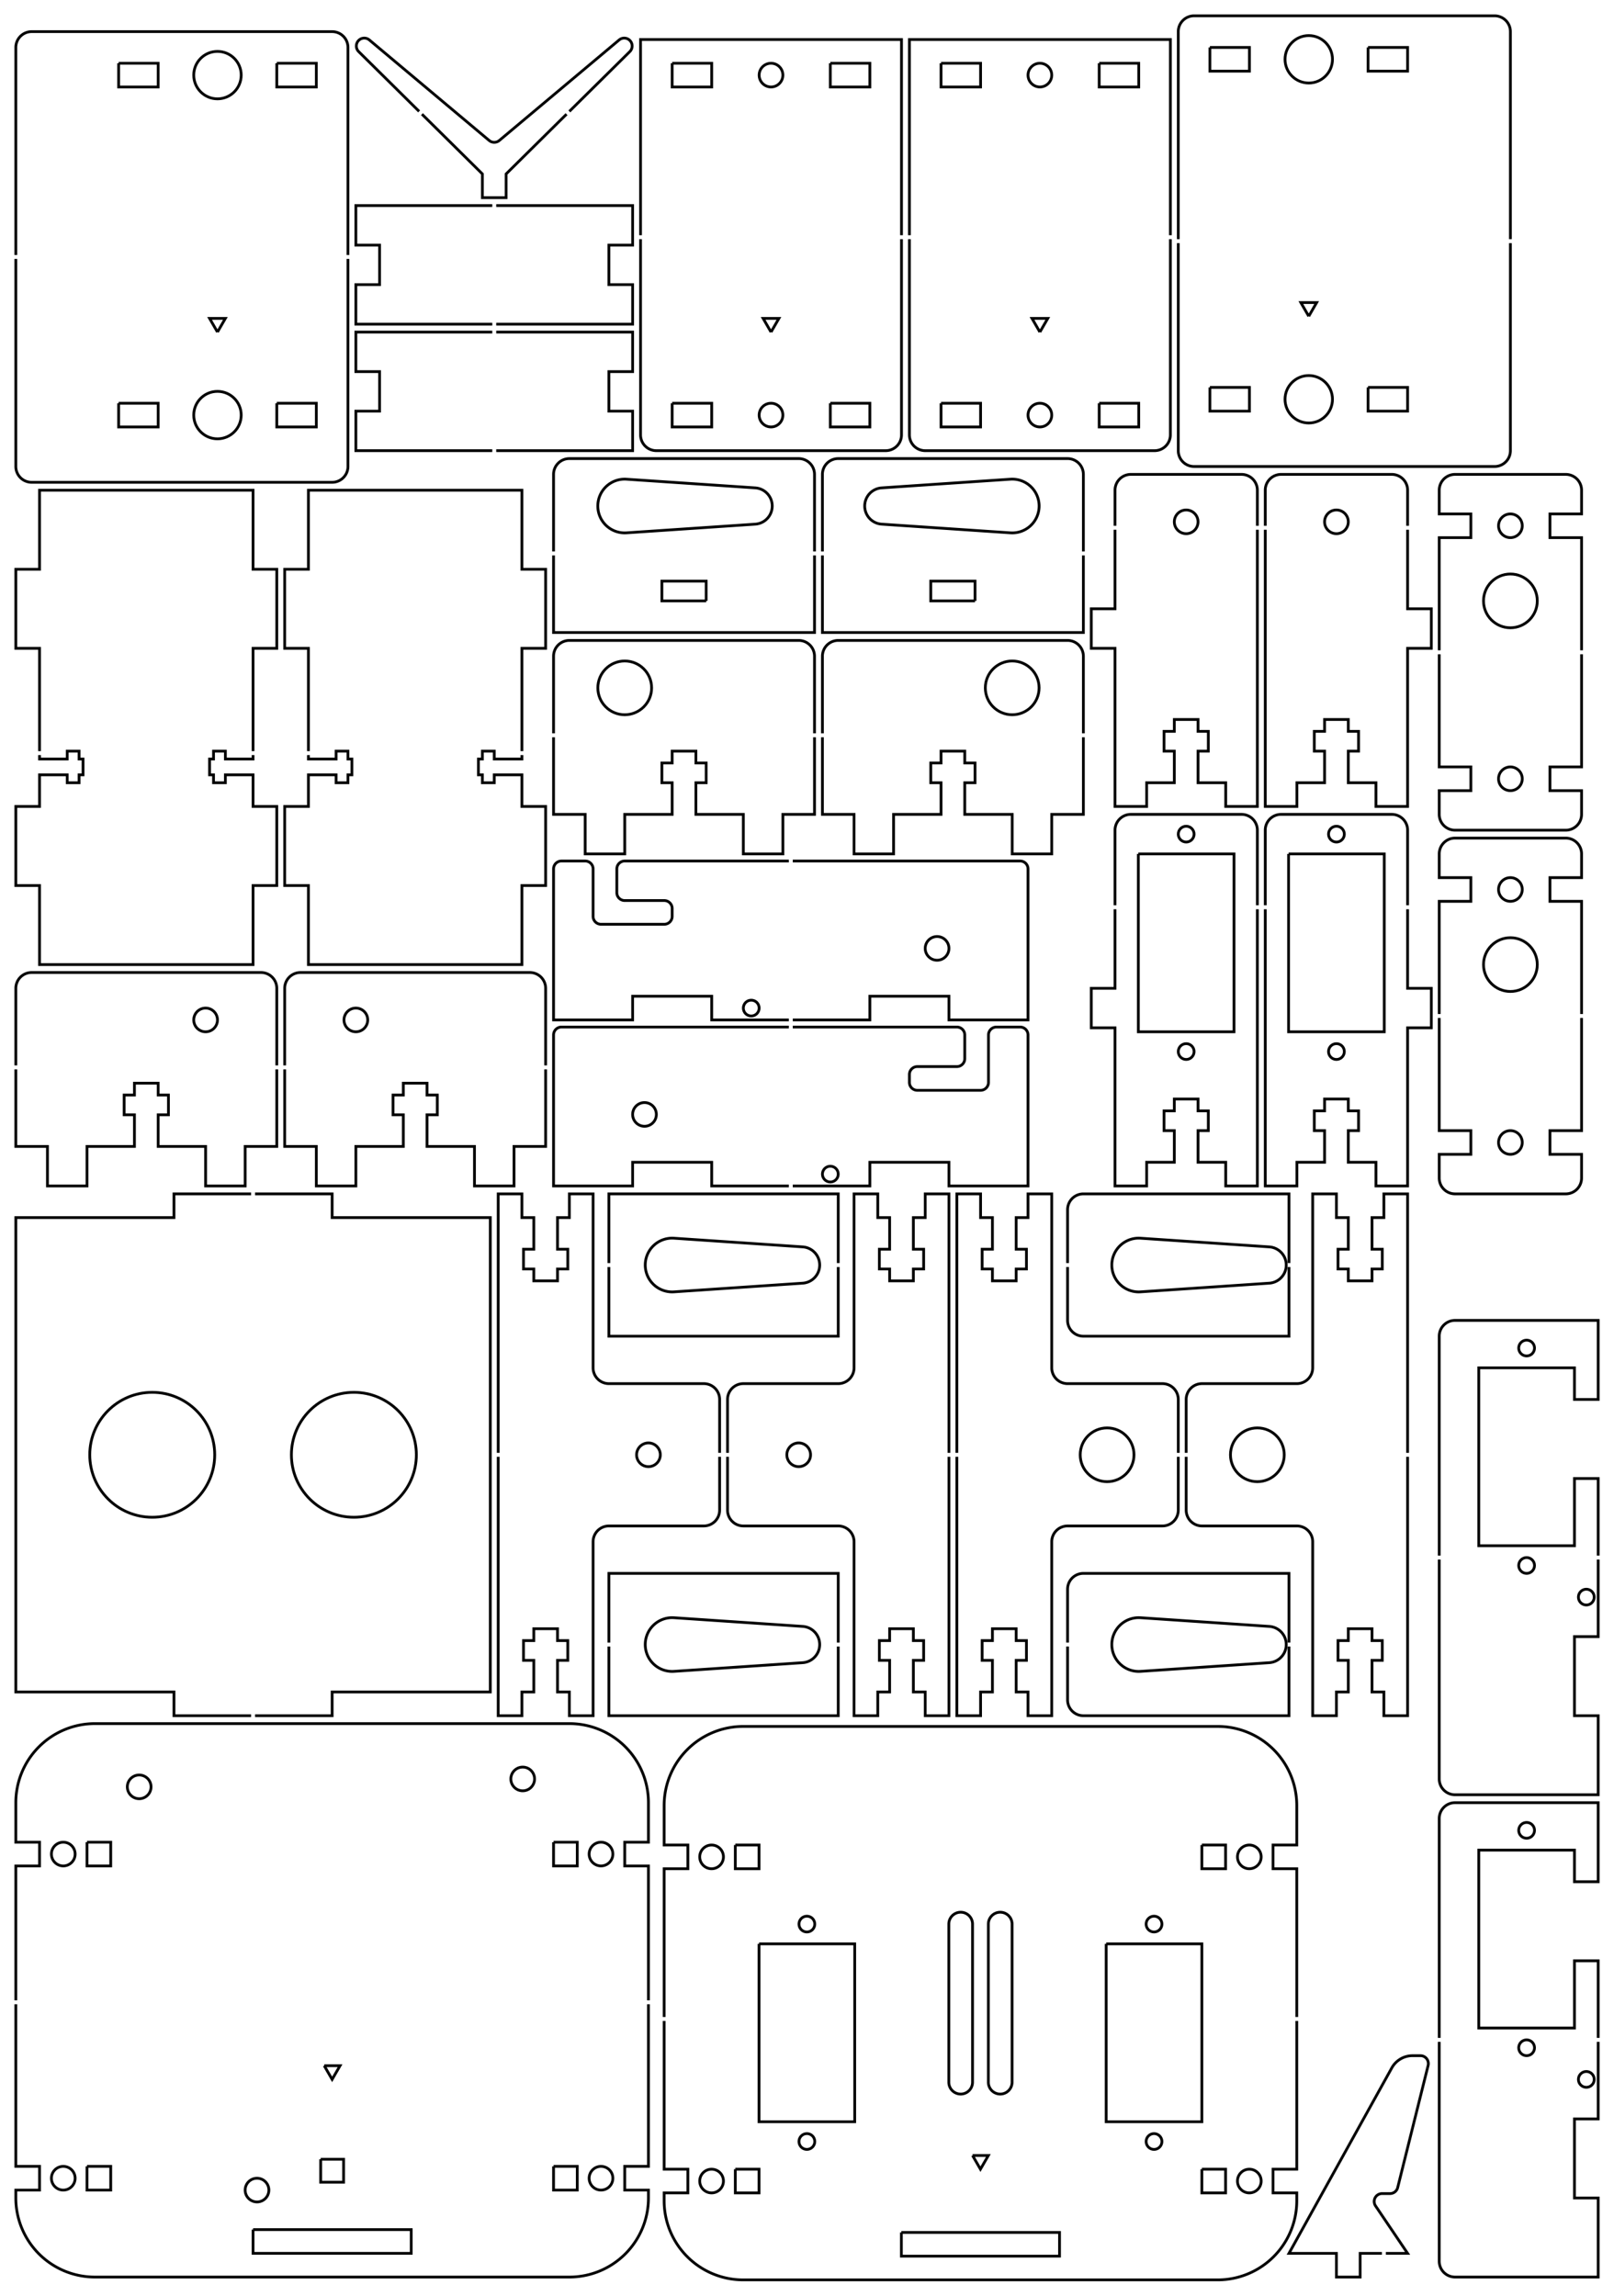 <?xml version="1.0"?>
<!DOCTYPE svg PUBLIC "-//W3C//DTD SVG 1.1//EN" "http://www.w3.org/Graphics/SVG/1.1/DTD/svg11.dtd">
<svg width="204.102mm" height="290.358mm" viewBox="0 0 204.102 290.358" xmlns="http://www.w3.org/2000/svg" version="1.1">
<g id="Sketch133" transform="translate(-2.999,293.001) scale(1,-1)">
<path id="Sketch133_w0000"  d="M 74.642 278.561 L 67.0 271.0 L 67.0 268.0 L 64.0 268.0 L 64.0 271.0 L 56.358 278.561 " stroke="#000000" stroke-width="0.35 px" style="stroke-width:0.35;stroke-miterlimit:4;stroke-dasharray:none;fill:none;fill-rule: evenodd "/>
<path id="Sketch133_w0001"  d="M 56.001 278.911 L 48.359 286.471 A 1 1 0 0 0 49.705 287.948L 64.857 275.234 A 1 1 0 0 1 66.143 275.234L 81.295 287.948 A 1 1 0 0 0 82.641 286.471L 74.999 278.911 " stroke="#000000" stroke-width="0.35 px" style="stroke-width:0.35;stroke-miterlimit:4;stroke-dasharray:none;fill:none;fill-rule: evenodd "/>
<title>Sketch133</title>
</g>
<g id="Sketch100" transform="translate(-2.999,293.001) scale(1,-1)">
<path id="Sketch100_w0000"  d="M 140.0 200.25 L 140.0 210.0 A 2 2 0 0 1 138 212L 109.0 212.0 A 2 2 0 0 1 107 210L 107.0 200.25 " stroke="#000000" stroke-width="0.35 px" style="stroke-width:0.35;stroke-miterlimit:4;stroke-dasharray:none;fill:none;fill-rule: evenodd "/>
<path id="Sketch100_w0001"  d="M 107.0 199.75 L 107.0 190.0 L 111.0 190.0 L 111.0 185.0 L 116.0 185.0 L 116.0 190.0 L 122.0 190.0 L 122.0 194.0 L 120.7 194.0 L 120.7 196.5 L 122.0 196.5 L 122.0 198.0 L 125.0 198.0 L 125.0 196.5 L 126.3 196.5 L 126.3 194.0 L 125.0 194.0 L 125.0 190.0 L 131.0 190.0 L 131.0 185.0 L 136.0 185.0 L 136.0 190.0 L 140.0 190.0 L 140.0 199.75 " stroke="#000000" stroke-width="0.35 px" style="stroke-width:0.35;stroke-miterlimit:4;stroke-dasharray:none;fill:none;fill-rule: evenodd "/>
<circle cx="131.0" cy="206.0" r="3.4" stroke="#000000" stroke-width="0.35 px" style="stroke-width:0.35;stroke-miterlimit:4;stroke-dasharray:none;fill:none"/>
<title>Sketch100</title>
</g>
<g id="Sketch102" transform="translate(-2.999,293.001) scale(1,-1)">
<path id="Sketch102_w0000"  d="M 47 260.75 L 47 287.0 A 2 2 0 0 1 45 289L 7.0 289.0 A 2 2 0 0 1 5 287L 5 260.75 " stroke="#000000" stroke-width="0.35 px" style="stroke-width:0.35;stroke-miterlimit:4;stroke-dasharray:none;fill:none;fill-rule: evenodd "/>
<path id="Sketch102_w0001"  d="M 5 260.25 L 5 234.0 A 2 2 0 0 1 7 232L 45 232.0 A 2 2 0 0 1 47 234L 47 260.25 " stroke="#000000" stroke-width="0.35 px" style="stroke-width:0.35;stroke-miterlimit:4;stroke-dasharray:none;fill:none;fill-rule: evenodd "/>
<circle cx="30.5" cy="283.5" r="3.0" stroke="#000000" stroke-width="0.35 px" style="stroke-width:0.35;stroke-miterlimit:4;stroke-dasharray:none;fill:none"/>
<circle cx="30.5" cy="240.5" r="3.0" stroke="#000000" stroke-width="0.35 px" style="stroke-width:0.35;stroke-miterlimit:4;stroke-dasharray:none;fill:none"/>
<path id="Sketch102_w0004"  d="M 38 285.0 L 43 285.0 L 43 282.0 L 38 282.0 L 38 285.0 " stroke="#000000" stroke-width="0.35 px" style="stroke-width:0.35;stroke-miterlimit:4;stroke-dasharray:none;fill:none;fill-rule: evenodd "/>
<path id="Sketch102_w0005"  d="M 18 285.0 L 23 285.0 L 23 282.0 L 18 282.0 L 18 285.0 " stroke="#000000" stroke-width="0.35 px" style="stroke-width:0.35;stroke-miterlimit:4;stroke-dasharray:none;fill:none;fill-rule: evenodd "/>
<path id="Sketch102_w0006"  d="M 18 242.0 L 23 242.0 L 23 239.0 L 18 239.0 L 18 242.0 " stroke="#000000" stroke-width="0.35 px" style="stroke-width:0.35;stroke-miterlimit:4;stroke-dasharray:none;fill:none;fill-rule: evenodd "/>
<path id="Sketch102_w0007"  d="M 38 242.0 L 43 242.0 L 43 239.0 L 38 239.0 L 38 242.0 " stroke="#000000" stroke-width="0.35 px" style="stroke-width:0.35;stroke-miterlimit:4;stroke-dasharray:none;fill:none;fill-rule: evenodd "/>
<path id="Sketch102_w0008"  d="M 30.5 251.0 L 31.5 252.732 L 29.5 252.732 L 30.5 251.0 " stroke="#000000" stroke-width="0.35 px" style="stroke-width:0.35;stroke-miterlimit:4;stroke-dasharray:none;fill:none;fill-rule: evenodd "/>
<title>Sketch102</title>
</g>
<g id="Sketch099" transform="translate(-2.999,293.001) scale(1,-1)">
<path id="Sketch099_w0000"  d="M 72.0 158.25 L 72.0 168.0 A 2 2 0 0 1 70 170L 41.0 170.0 A 2 2 0 0 1 39 168L 39.0 158.25 " stroke="#000000" stroke-width="0.35 px" style="stroke-width:0.35;stroke-miterlimit:4;stroke-dasharray:none;fill:none;fill-rule: evenodd "/>
<path id="Sketch099_w0001"  d="M 39.0 157.75 L 39.0 148.0 L 43.0 148.0 L 43.0 143.0 L 48.0 143.0 L 48.0 148.0 L 54.0 148.0 L 54.0 152.0 L 52.7 152.0 L 52.7 154.5 L 54.0 154.5 L 54.0 156.0 L 57.0 156.0 L 57.0 154.5 L 58.3 154.5 L 58.3 152.0 L 57.0 152.0 L 57.0 148.0 L 63.0 148.0 L 63.0 143.0 L 68.0 143.0 L 68.0 148.0 L 72.0 148.0 L 72.0 157.75 " stroke="#000000" stroke-width="0.35 px" style="stroke-width:0.35;stroke-miterlimit:4;stroke-dasharray:none;fill:none;fill-rule: evenodd "/>
<circle cx="48.0" cy="164.0" r="1.5" stroke="#000000" stroke-width="0.35 px" style="stroke-width:0.35;stroke-miterlimit:4;stroke-dasharray:none;fill:none"/>
<title>Sketch099</title>
</g>
<g id="Sketch108" transform="translate(-2.999,293.001) scale(1,-1)">
<path id="Sketch108_w0000"  d="M 65.75 251.0 L 83.0 251.0 L 83.0 246.0 L 80.0 246.0 L 80.0 241.0 L 83.0 241.0 L 83.0 236.0 L 65.75 236.0 " stroke="#000000" stroke-width="0.35 px" style="stroke-width:0.35;stroke-miterlimit:4;stroke-dasharray:none;fill:none;fill-rule: evenodd "/>
<path id="Sketch108_w0001"  d="M 65.25 251.0 L 48.0 251.0 L 48.0 246.0 L 51.0 246.0 L 51.0 241.0 L 48.0 241.0 L 48.0 236.0 L 65.25 236.0 " stroke="#000000" stroke-width="0.35 px" style="stroke-width:0.35;stroke-miterlimit:4;stroke-dasharray:none;fill:none;fill-rule: evenodd "/>
<title>Sketch108</title>
</g>
<g id="Sketch095" transform="translate(-2.999,293.001) scale(1,-1)">
<path id="Sketch095_w0000"  d="M 144.0 226.0 L 144.0 216.0 L 141.0 216.0 L 141.0 211.0 L 144.0 211.0 L 144.0 191.0 L 148.0 191.0 L 148.0 194.0 L 151.5 194.0 L 151.5 198.0 L 150.2 198.0 L 150.2 200.5 L 151.5 200.5 L 151.5 202.0 L 154.5 202.0 L 154.5 200.5 L 155.8 200.5 L 155.8 198.0 L 154.5 198.0 L 154.5 194.0 L 158.0 194.0 L 158.0 191.0 L 162.0 191.0 L 162.0 226.0 " stroke="#000000" stroke-width="0.35 px" style="stroke-width:0.35;stroke-miterlimit:4;stroke-dasharray:none;fill:none;fill-rule: evenodd "/>
<path id="Sketch095_w0001"  d="M 162.0 226.5 L 162.0 231.0 A 2 2 0 0 1 160 233L 146.0 233.0 A 2 2 0 0 1 144 231L 144.0 226.5 " stroke="#000000" stroke-width="0.35 px" style="stroke-width:0.35;stroke-miterlimit:4;stroke-dasharray:none;fill:none;fill-rule: evenodd "/>
<circle cx="153.0" cy="227.0" r="1.5" stroke="#000000" stroke-width="0.35 px" style="stroke-width:0.35;stroke-miterlimit:4;stroke-dasharray:none;fill:none"/>
<title>Sketch095</title>
</g>
<g id="Sketch101" transform="translate(-2.999,293.001) scale(1,-1)">
<path id="Sketch101_w0000"  d="M 106.0 200.25 L 106.0 210.0 A 2 2 0 0 1 104 212L 75.0 212.0 A 2 2 0 0 1 73 210L 73.0 200.25 " stroke="#000000" stroke-width="0.35 px" style="stroke-width:0.35;stroke-miterlimit:4;stroke-dasharray:none;fill:none;fill-rule: evenodd "/>
<path id="Sketch101_w0001"  d="M 73.0 199.75 L 73.0 190.0 L 77.0 190.0 L 77.0 185.0 L 82.0 185.0 L 82.0 190.0 L 88.0 190.0 L 88.0 194.0 L 86.7 194.0 L 86.7 196.5 L 88.0 196.5 L 88.0 198.0 L 91.0 198.0 L 91.0 196.5 L 92.3 196.5 L 92.3 194.0 L 91.0 194.0 L 91.0 190.0 L 97.0 190.0 L 97.0 185.0 L 102.0 185.0 L 102.0 190.0 L 106.0 190.0 L 106.0 199.75 " stroke="#000000" stroke-width="0.35 px" style="stroke-width:0.35;stroke-miterlimit:4;stroke-dasharray:none;fill:none;fill-rule: evenodd "/>
<circle cx="82.0" cy="206.0" r="3.4" stroke="#000000" stroke-width="0.35 px" style="stroke-width:0.35;stroke-miterlimit:4;stroke-dasharray:none;fill:none"/>
<title>Sketch101</title>
</g>
<g id="Sketch103" transform="translate(-2.999,293.001) scale(1,-1)">
<path id="Sketch103_w0000"  d="M 194.0 262.75 L 194.0 289.0 A 2 2 0 0 1 192 291L 154.0 291.0 A 2 2 0 0 1 152 289L 152.0 262.75 " stroke="#000000" stroke-width="0.35 px" style="stroke-width:0.35;stroke-miterlimit:4;stroke-dasharray:none;fill:none;fill-rule: evenodd "/>
<path id="Sketch103_w0001"  d="M 152.0 262.25 L 152.0 236.0 A 2 2 0 0 1 154 234L 192.0 234.0 A 2 2 0 0 1 194 236L 194.0 262.25 " stroke="#000000" stroke-width="0.35 px" style="stroke-width:0.35;stroke-miterlimit:4;stroke-dasharray:none;fill:none;fill-rule: evenodd "/>
<circle cx="168.5" cy="285.5" r="3.0" stroke="#000000" stroke-width="0.35 px" style="stroke-width:0.35;stroke-miterlimit:4;stroke-dasharray:none;fill:none"/>
<circle cx="168.5" cy="242.5" r="3.0" stroke="#000000" stroke-width="0.35 px" style="stroke-width:0.35;stroke-miterlimit:4;stroke-dasharray:none;fill:none"/>
<path id="Sketch103_w0004"  d="M 176.0 287.0 L 181.0 287.0 L 181.0 284.0 L 176.0 284.0 L 176.0 287.0 " stroke="#000000" stroke-width="0.35 px" style="stroke-width:0.35;stroke-miterlimit:4;stroke-dasharray:none;fill:none;fill-rule: evenodd "/>
<path id="Sketch103_w0005"  d="M 156.0 287.0 L 161.0 287.0 L 161.0 284.0 L 156.0 284.0 L 156.0 287.0 " stroke="#000000" stroke-width="0.35 px" style="stroke-width:0.35;stroke-miterlimit:4;stroke-dasharray:none;fill:none;fill-rule: evenodd "/>
<path id="Sketch103_w0006"  d="M 156.0 244.0 L 161.0 244.0 L 161.0 241.0 L 156.0 241.0 L 156.0 244.0 " stroke="#000000" stroke-width="0.35 px" style="stroke-width:0.35;stroke-miterlimit:4;stroke-dasharray:none;fill:none;fill-rule: evenodd "/>
<path id="Sketch103_w0007"  d="M 176.0 244.0 L 181.0 244.0 L 181.0 241.0 L 176.0 241.0 L 176.0 244.0 " stroke="#000000" stroke-width="0.35 px" style="stroke-width:0.35;stroke-miterlimit:4;stroke-dasharray:none;fill:none;fill-rule: evenodd "/>
<path id="Sketch103_w0008"  d="M 168.5 253.0 L 169.5 254.732 L 167.5 254.732 L 168.5 253.0 " stroke="#000000" stroke-width="0.35 px" style="stroke-width:0.35;stroke-miterlimit:4;stroke-dasharray:none;fill:none;fill-rule: evenodd "/>
<title>Sketch103</title>
</g>
<g id="Sketch104" transform="translate(-2.999,293.001) scale(1,-1)">
<path id="Sketch104_w0000"  d="M 106.0 223.25 L 106.0 233.0 A 2 2 0 0 1 104 235L 75.0 235.0 A 2 2 0 0 1 73 233L 73.0 223.25 " stroke="#000000" stroke-width="0.35 px" style="stroke-width:0.35;stroke-miterlimit:4;stroke-dasharray:none;fill:none;fill-rule: evenodd "/>
<path id="Sketch104_w0001"  d="M 92.3 217.0 L 92.3 219.5 L 86.7 219.5 L 86.7 217.0 L 92.3 217.0 " stroke="#000000" stroke-width="0.35 px" style="stroke-width:0.35;stroke-miterlimit:4;stroke-dasharray:none;fill:none;fill-rule: evenodd "/>
<path id="Sketch104_w0002"  d="M 73.0 222.75 L 73.0 213.0 L 106.0 213.0 L 106.0 222.75 " stroke="#000000" stroke-width="0.35 px" style="stroke-width:0.35;stroke-miterlimit:4;stroke-dasharray:none;fill:none;fill-rule: evenodd "/>
<path id="Sketch104_w0003"  d="M 82.229 232.392 L 98.505 231.295 A 2.3 2.3 0 0 0 98.505 226.705L 82.229 225.608 A 3.4 3.4 0 1 0 82.229 232.392" stroke="#000000" stroke-width="0.35 px" style="stroke-width:0.35;stroke-miterlimit:4;stroke-dasharray:none;fill:none;fill-rule: evenodd "/>
<title>Sketch104</title>
</g>
<g id="Sketch105" transform="translate(-2.999,293.001) scale(1,-1)">
<path id="Sketch105_w0000"  d="M 140.0 223.25 L 140.0 233.0 A 2 2 0 0 1 138 235L 109.0 235.0 A 2 2 0 0 1 107 233L 107.0 223.25 " stroke="#000000" stroke-width="0.35 px" style="stroke-width:0.35;stroke-miterlimit:4;stroke-dasharray:none;fill:none;fill-rule: evenodd "/>
<path id="Sketch105_w0001"  d="M 126.3 217.0 L 126.3 219.5 L 120.7 219.5 L 120.7 217.0 L 126.3 217.0 " stroke="#000000" stroke-width="0.35 px" style="stroke-width:0.35;stroke-miterlimit:4;stroke-dasharray:none;fill:none;fill-rule: evenodd "/>
<path id="Sketch105_w0002"  d="M 107.0 222.75 L 107.0 213.0 L 140.0 213.0 L 140.0 222.75 " stroke="#000000" stroke-width="0.35 px" style="stroke-width:0.35;stroke-miterlimit:4;stroke-dasharray:none;fill:none;fill-rule: evenodd "/>
<path id="Sketch105_w0003"  d="M 130.771 232.392 L 114.495 231.295 A 2.3 2.3 0 0 1 114.495 226.705L 130.771 225.608 A 3.4 3.4 0 1 1 130.771 232.392" stroke="#000000" stroke-width="0.35 px" style="stroke-width:0.35;stroke-miterlimit:4;stroke-dasharray:none;fill:none;fill-rule: evenodd "/>
<title>Sketch105</title>
</g>
<g id="Sketch107" transform="translate(-2.999,293.001) scale(1,-1)">
<path id="Sketch107_w0000"  d="M 65.75 267.0 L 83.0 267.0 L 83.0 262.0 L 80.0 262.0 L 80.0 257.0 L 83.0 257.0 L 83.0 252.0 L 65.75 252.0 " stroke="#000000" stroke-width="0.35 px" style="stroke-width:0.35;stroke-miterlimit:4;stroke-dasharray:none;fill:none;fill-rule: evenodd "/>
<path id="Sketch107_w0001"  d="M 65.25 267.0 L 48.0 267.0 L 48.0 262.0 L 51.0 262.0 L 51.0 257.0 L 48.0 257.0 L 48.0 252.0 L 65.25 252.0 " stroke="#000000" stroke-width="0.35 px" style="stroke-width:0.35;stroke-miterlimit:4;stroke-dasharray:none;fill:none;fill-rule: evenodd "/>
<title>Sketch107</title>
</g>
<g id="Sketch003" transform="translate(-2.999,293.001) scale(1,-1)">
<path id="Sketch003_w0000"  d="M 34.75 142.0 L 25.0 142.0 L 25.0 139.0 L 5.0 139.0 L 5.0 79.0 L 25.0 79.0 L 25.0 76.0 L 34.75 76.0 " stroke="#000000" stroke-width="0.35 px" style="stroke-width:0.35;stroke-miterlimit:4;stroke-dasharray:none;fill:none;fill-rule: evenodd "/>
<path id="Sketch003_w0001"  d="M 35.25 76.0 L 45.0 76.0 L 45.0 79.0 L 65.0 79.0 L 65.0 139.0 L 45.0 139.0 L 45.0 142.0 L 35.25 142.0 " stroke="#000000" stroke-width="0.35 px" style="stroke-width:0.35;stroke-miterlimit:4;stroke-dasharray:none;fill:none;fill-rule: evenodd "/>
<circle cx="22.25" cy="109.0" r="7.9" stroke="#000000" stroke-width="0.35 px" style="stroke-width:0.35;stroke-miterlimit:4;stroke-dasharray:none;fill:none"/>
<circle cx="47.75" cy="109.0" r="7.9" stroke="#000000" stroke-width="0.35 px" style="stroke-width:0.35;stroke-miterlimit:4;stroke-dasharray:none;fill:none"/>
<title>Sketch003</title>
</g>
<g id="Sketch109" transform="translate(-2.999,293.001) scale(1,-1)">
<path id="Sketch109_w0000"  d="M 102.75 184.1 L 82.0 184.1 A 1 1 0 0 1 81 183.1L 81.0 180.1 A 1 1 0 0 1 82 179.1L 87.0 179.1 A 1 1 0 0 0 88 178.1L 88.0 177.1 A 1 1 0 0 0 87 176.1L 79.0 176.1 A 1 1 0 0 0 78 177.1L 78.0 183.1 A 1 1 0 0 1 77 184.1L 74.0 184.1 A 1 1 0 0 1 73 183.1L 73.0 164.0 L 83.0 164.0 L 83.0 167.0 L 93.0 167.0 L 93.0 164.0 L 102.75 164.0 " stroke="#000000" stroke-width="0.35 px" style="stroke-width:0.35;stroke-miterlimit:4;stroke-dasharray:none;fill:none;fill-rule: evenodd "/>
<path id="Sketch109_w0001"  d="M 103.25 184.1 L 132.0 184.1 A 1 1 0 0 0 133 183.1L 133.0 164.0 L 123.0 164.0 L 123.0 167.0 L 113.0 167.0 L 113.0 164.0 L 103.25 164.0 " stroke="#000000" stroke-width="0.35 px" style="stroke-width:0.35;stroke-miterlimit:4;stroke-dasharray:none;fill:none;fill-rule: evenodd "/>
<circle cx="121.5" cy="173.05" r="1.5" stroke="#000000" stroke-width="0.35 px" style="stroke-width:0.35;stroke-miterlimit:4;stroke-dasharray:none;fill:none"/>
<circle cx="98.0" cy="165.5" r="1.0" stroke="#000000" stroke-width="0.35 px" style="stroke-width:0.35;stroke-miterlimit:4;stroke-dasharray:none;fill:none"/>
<title>Sketch109</title>
</g>
<g id="Sketch117" transform="translate(-2.999,293.001) scale(1,-1)">
<path id="Sketch117_w0000"  d="M 109.0 132.75 L 109.0 124.0 L 80.0 124.0 L 80.0 132.75 " stroke="#000000" stroke-width="0.35 px" style="stroke-width:0.35;stroke-miterlimit:4;stroke-dasharray:none;fill:none;fill-rule: evenodd "/>
<path id="Sketch117_w0001"  d="M 80.0 133.25 L 80.0 142.0 L 109.0 142.0 L 109.0 133.25 " stroke="#000000" stroke-width="0.35 px" style="stroke-width:0.35;stroke-miterlimit:4;stroke-dasharray:none;fill:none;fill-rule: evenodd "/>
<path id="Sketch117_w0002"  d="M 88.229 136.392 L 104.505 135.295 A 2.3 2.3 0 0 0 104.505 130.705L 88.229 129.608 A 3.4 3.4 0 1 0 88.229 136.392" stroke="#000000" stroke-width="0.35 px" style="stroke-width:0.35;stroke-miterlimit:4;stroke-dasharray:none;fill:none;fill-rule: evenodd "/>
<title>Sketch117</title>
</g>
<g id="Sketch112" transform="translate(-2.999,293.001) scale(1,-1)">
<path id="Sketch112_w0000"  d="M 185.0 35.25 L 185.0 63.0 A 2 2 0 0 0 187 65L 205.1 65.0 L 205.1 55.0 L 202.1 55.0 L 202.1 59.0 L 190.0 59.0 L 190.0 36.5 L 202.1 36.5 L 202.1 45.0 L 205.1 45.0 L 205.1 35.25 " stroke="#000000" stroke-width="0.35 px" style="stroke-width:0.35;stroke-miterlimit:4;stroke-dasharray:none;fill:none;fill-rule: evenodd "/>
<circle cx="196.05" cy="61.5" r="1.0" stroke="#000000" stroke-width="0.35 px" style="stroke-width:0.35;stroke-miterlimit:4;stroke-dasharray:none;fill:none"/>
<circle cx="196.05" cy="34.0" r="1.0" stroke="#000000" stroke-width="0.35 px" style="stroke-width:0.35;stroke-miterlimit:4;stroke-dasharray:none;fill:none"/>
<path id="Sketch112_w0003"  d="M 205.1 34.75 L 205.1 25.0 L 202.1 25.0 L 202.1 15.0 L 205.1 15.0 L 205.1 5.0 L 187.0 5.0 A 2 2 0 0 0 185 7L 185.0 34.75 " stroke="#000000" stroke-width="0.35 px" style="stroke-width:0.35;stroke-miterlimit:4;stroke-dasharray:none;fill:none;fill-rule: evenodd "/>
<circle cx="203.6" cy="30.0" r="1.0" stroke="#000000" stroke-width="0.35 px" style="stroke-width:0.35;stroke-miterlimit:4;stroke-dasharray:none;fill:none"/>
<title>Sketch112</title>
</g>
<g id="Sketch116" transform="translate(-2.999,293.001) scale(1,-1)">
<path id="Sketch116_w0000"  d="M 109.0 84.75 L 109.0 76.0 L 80.0 76.0 L 80.0 84.75 " stroke="#000000" stroke-width="0.35 px" style="stroke-width:0.35;stroke-miterlimit:4;stroke-dasharray:none;fill:none;fill-rule: evenodd "/>
<path id="Sketch116_w0001"  d="M 80.0 85.25 L 80.0 94.0 L 109.0 94.0 L 109.0 85.25 " stroke="#000000" stroke-width="0.35 px" style="stroke-width:0.35;stroke-miterlimit:4;stroke-dasharray:none;fill:none;fill-rule: evenodd "/>
<path id="Sketch116_w0002"  d="M 88.229 88.392 L 104.505 87.295 A 2.3 2.3 0 0 0 104.505 82.705L 88.229 81.608 A 3.4 3.4 0 1 0 88.229 88.392" stroke="#000000" stroke-width="0.35 px" style="stroke-width:0.35;stroke-miterlimit:4;stroke-dasharray:none;fill:none;fill-rule: evenodd "/>
<title>Sketch116</title>
</g>
<g id="Sketch120" transform="translate(-2.999,293.001) scale(1,-1)">
<path id="Sketch120_w0000"  d="M 177.75 8.0 L 175.0 8.0 L 175.0 5.0 L 172.0 5.0 L 172.0 8.0 L 166.0 8.0 L 179.001 31.454 A 3 3 0 0 0 181.625 33L 182.625 33.0 A 1 1 0 0 0 183.595 31.758L 179.745 16.318 A 1 1 0 0 0 178.775 15.56L 177.775 15.56 A 1 1 0 0 1 176.947 14L 181.0 8.0 L 178.25 8.0 " stroke="#000000" stroke-width="0.35 px" style="stroke-width:0.35;stroke-miterlimit:4;stroke-dasharray:none;fill:none;fill-rule: evenodd "/>
<title>Sketch120</title>
</g>
<g id="Sketch119" transform="translate(-2.999,293.001) scale(1,-1)">
<path id="Sketch119_w0000"  d="M 42.0 198.0 L 42.0 211.0 L 39.0 211.0 L 39.0 221.0 L 42.0 221.0 L 42.0 231.0 L 69.0 231.0 L 69.0 221.0 L 72.0 221.0 L 72.0 211.0 L 69.0 211.0 L 69.0 198.0 " stroke="#000000" stroke-width="0.35 px" style="stroke-width:0.35;stroke-miterlimit:4;stroke-dasharray:none;fill:none;fill-rule: evenodd "/>
<path id="Sketch119_w0001"  d="M 69.0 197.5 L 69.0 197.0 L 65.5 197.0 L 65.5 198.0 L 64.0 198.0 L 64.0 197.0 L 63.5 197.0 L 63.5 195.0 L 64.0 195.0 L 64.0 194.0 L 65.5 194.0 L 65.5 195.0 L 69.0 195.0 L 69.0 191.0 L 72.0 191.0 L 72.0 181.0 L 69.0 181.0 L 69.0 171.0 L 42.0 171.0 L 42.0 181.0 L 39.0 181.0 L 39.0 191.0 L 42.0 191.0 L 42.0 195.0 L 45.5 195.0 L 45.5 194.0 L 47.0 194.0 L 47.0 195.0 L 47.5 195.0 L 47.5 197.0 L 47.0 197.0 L 47.0 198.0 L 45.5 198.0 L 45.5 197.0 L 42.0 197.0 L 42.0 197.5 " stroke="#000000" stroke-width="0.35 px" style="stroke-width:0.35;stroke-miterlimit:4;stroke-dasharray:none;fill:none;fill-rule: evenodd "/>
<title>Sketch119</title>
</g>
<g id="Sketch110" transform="translate(-2.999,293.001) scale(1,-1)">
<path id="Sketch110_w0000"  d="M 102.75 163.1 L 74.0 163.1 A 1 1 0 0 1 73 162.1L 73.0 143.0 L 83.0 143.0 L 83.0 146.0 L 93.0 146.0 L 93.0 143.0 L 102.75 143.0 " stroke="#000000" stroke-width="0.35 px" style="stroke-width:0.35;stroke-miterlimit:4;stroke-dasharray:none;fill:none;fill-rule: evenodd "/>
<path id="Sketch110_w0001"  d="M 103.25 163.1 L 124.0 163.1 A 1 1 0 0 0 125 162.1L 125.0 159.1 A 1 1 0 0 0 124 158.1L 119.0 158.1 A 1 1 0 0 1 118 157.1L 118.0 156.1 A 1 1 0 0 1 119 155.1L 127.0 155.1 A 1 1 0 0 1 128 156.1L 128.0 162.1 A 1 1 0 0 0 129 163.1L 132.0 163.1 A 1 1 0 0 0 133 162.1L 133.0 143.0 L 123.0 143.0 L 123.0 146.0 L 113.0 146.0 L 113.0 143.0 L 103.25 143.0 " stroke="#000000" stroke-width="0.35 px" style="stroke-width:0.35;stroke-miterlimit:4;stroke-dasharray:none;fill:none;fill-rule: evenodd "/>
<circle cx="84.5" cy="152.05" r="1.5" stroke="#000000" stroke-width="0.35 px" style="stroke-width:0.35;stroke-miterlimit:4;stroke-dasharray:none;fill:none"/>
<circle cx="108.0" cy="144.5" r="1.0" stroke="#000000" stroke-width="0.35 px" style="stroke-width:0.35;stroke-miterlimit:4;stroke-dasharray:none;fill:none"/>
<title>Sketch110</title>
</g>
<g id="Sketch124" transform="translate(-2.999,293.001) scale(1,-1)">
<path id="Sketch124_w0000"  d="M 163.0 178.0 L 163.0 143.0 L 167.0 143.0 L 167.0 146.0 L 170.5 146.0 L 170.5 150.0 L 169.2 150.0 L 169.2 152.5 L 170.5 152.5 L 170.5 154.0 L 173.5 154.0 L 173.5 152.5 L 174.8 152.5 L 174.8 150.0 L 173.5 150.0 L 173.5 146.0 L 177.0 146.0 L 177.0 143.0 L 181.0 143.0 L 181.0 163.0 L 184.0 163.0 L 184.0 168.0 L 181.0 168.0 L 181.0 178.0 " stroke="#000000" stroke-width="0.35 px" style="stroke-width:0.35;stroke-miterlimit:4;stroke-dasharray:none;fill:none;fill-rule: evenodd "/>
<path id="Sketch124_w0001"  d="M 181.0 178.5 L 181.0 188.0 A 2 2 0 0 1 179 190L 165.0 190.0 A 2 2 0 0 1 163 188L 163.0 178.5 " stroke="#000000" stroke-width="0.35 px" style="stroke-width:0.35;stroke-miterlimit:4;stroke-dasharray:none;fill:none;fill-rule: evenodd "/>
<path id="Sketch124_w0002"  d="M 165.95 185.0 L 178.05 185.0 L 178.05 162.5 L 165.95 162.5 L 165.95 185.0 " stroke="#000000" stroke-width="0.35 px" style="stroke-width:0.35;stroke-miterlimit:4;stroke-dasharray:none;fill:none;fill-rule: evenodd "/>
<circle cx="172.0" cy="187.5" r="1.0" stroke="#000000" stroke-width="0.35 px" style="stroke-width:0.35;stroke-miterlimit:4;stroke-dasharray:none;fill:none"/>
<circle cx="172.0" cy="160.0" r="1.0" stroke="#000000" stroke-width="0.35 px" style="stroke-width:0.35;stroke-miterlimit:4;stroke-dasharray:none;fill:none"/>
<title>Sketch124</title>
</g>
<g id="Sketch128" transform="translate(-2.999,293.001) scale(1,-1)">
<path id="Sketch128_w0000"  d="M 8.0 198.0 L 8.0 211.0 L 5.0 211.0 L 5.0 221.0 L 8.0 221.0 L 8.0 231.0 L 35.0 231.0 L 35.0 221.0 L 38.0 221.0 L 38.0 211.0 L 35.0 211.0 L 35.0 198.0 " stroke="#000000" stroke-width="0.35 px" style="stroke-width:0.35;stroke-miterlimit:4;stroke-dasharray:none;fill:none;fill-rule: evenodd "/>
<path id="Sketch128_w0001"  d="M 35.0 197.5 L 35.0 197.0 L 31.5 197.0 L 31.5 198.0 L 30.0 198.0 L 30.0 197.0 L 29.5 197.0 L 29.5 195.0 L 30.0 195.0 L 30.0 194.0 L 31.5 194.0 L 31.5 195.0 L 35.0 195.0 L 35.0 191.0 L 38.0 191.0 L 38.0 181.0 L 35.0 181.0 L 35.0 171.0 L 8.0 171.0 L 8.0 181.0 L 5.0 181.0 L 5.0 191.0 L 8.0 191.0 L 8.0 195.0 L 11.5 195.0 L 11.5 194.0 L 13.0 194.0 L 13.0 195.0 L 13.5 195.0 L 13.5 197.0 L 13.0 197.0 L 13.0 198.0 L 11.5 198.0 L 11.5 197.0 L 8.0 197.0 L 8.0 197.5 " stroke="#000000" stroke-width="0.35 px" style="stroke-width:0.35;stroke-miterlimit:4;stroke-dasharray:none;fill:none;fill-rule: evenodd "/>
<title>Sketch128</title>
</g>
<g id="Sketch125" transform="translate(-2.999,293.001) scale(1,-1)">
<path id="Sketch125_w0000"  d="M 163.0 226.0 L 163.0 191.0 L 167.0 191.0 L 167.0 194.0 L 170.5 194.0 L 170.5 198.0 L 169.2 198.0 L 169.2 200.5 L 170.5 200.5 L 170.5 202.0 L 173.5 202.0 L 173.5 200.5 L 174.8 200.5 L 174.8 198.0 L 173.5 198.0 L 173.5 194.0 L 177.0 194.0 L 177.0 191.0 L 181.0 191.0 L 181.0 211.0 L 184.0 211.0 L 184.0 216.0 L 181.0 216.0 L 181.0 226.0 " stroke="#000000" stroke-width="0.35 px" style="stroke-width:0.35;stroke-miterlimit:4;stroke-dasharray:none;fill:none;fill-rule: evenodd "/>
<path id="Sketch125_w0001"  d="M 181.0 226.5 L 181.0 231.0 A 2 2 0 0 1 179 233L 165.0 233.0 A 2 2 0 0 1 163 231L 163.0 226.5 " stroke="#000000" stroke-width="0.35 px" style="stroke-width:0.35;stroke-miterlimit:4;stroke-dasharray:none;fill:none;fill-rule: evenodd "/>
<circle cx="172.0" cy="227.0" r="1.5" stroke="#000000" stroke-width="0.35 px" style="stroke-width:0.35;stroke-miterlimit:4;stroke-dasharray:none;fill:none"/>
<title>Sketch125</title>
</g>
<g id="Sketch127" transform="translate(-2.999,293.001) scale(1,-1)">
<path id="Sketch127_w0000"  d="M 185.0 96.25 L 185.0 124.0 A 2 2 0 0 0 187 126L 205.1 126.0 L 205.1 116.0 L 202.1 116.0 L 202.1 120.0 L 190.0 120.0 L 190.0 97.5 L 202.1 97.5 L 202.1 106.0 L 205.1 106.0 L 205.1 96.25 " stroke="#000000" stroke-width="0.35 px" style="stroke-width:0.35;stroke-miterlimit:4;stroke-dasharray:none;fill:none;fill-rule: evenodd "/>
<circle cx="196.05" cy="122.5" r="1.0" stroke="#000000" stroke-width="0.35 px" style="stroke-width:0.35;stroke-miterlimit:4;stroke-dasharray:none;fill:none"/>
<circle cx="196.05" cy="95.0" r="1.0" stroke="#000000" stroke-width="0.35 px" style="stroke-width:0.35;stroke-miterlimit:4;stroke-dasharray:none;fill:none"/>
<path id="Sketch127_w0003"  d="M 205.1 95.75 L 205.1 86.0 L 202.1 86.0 L 202.1 76.0 L 205.1 76.0 L 205.1 66.0 L 187.0 66.0 A 2 2 0 0 0 185 68L 185.0 95.75 " stroke="#000000" stroke-width="0.35 px" style="stroke-width:0.35;stroke-miterlimit:4;stroke-dasharray:none;fill:none;fill-rule: evenodd "/>
<circle cx="203.6" cy="91.0" r="1.0" stroke="#000000" stroke-width="0.35 px" style="stroke-width:0.35;stroke-miterlimit:4;stroke-dasharray:none;fill:none"/>
<title>Sketch127</title>
</g>
<g id="Sketch129" transform="translate(-2.999,293.001) scale(1,-1)">
<path id="Sketch129_w0000"  d="M 152.0 108.75 L 152.0 102 A 2 2 0 0 0 150 100L 138.0 100.0 A 2 2 0 0 1 136 98L 136.0 76.0 L 133.0 76.0 L 133.0 79.0 L 131.5 79.0 L 131.5 83.0 L 132.8 83.0 L 132.8 85.5 L 131.5 85.5 L 131.5 87.0 L 128.5 87.0 L 128.5 85.5 L 127.2 85.5 L 127.2 83.0 L 128.5 83.0 L 128.5 79.0 L 127.0 79.0 L 127.0 76.0 L 124.0 76.0 L 124.0 108.75 " stroke="#000000" stroke-width="0.35 px" style="stroke-width:0.35;stroke-miterlimit:4;stroke-dasharray:none;fill:none;fill-rule: evenodd "/>
<path id="Sketch129_w0001"  d="M 124.0 109.25 L 124.0 142.0 L 127.0 142.0 L 127.0 139.0 L 128.5 139.0 L 128.5 135.0 L 127.2 135.0 L 127.2 132.5 L 128.5 132.5 L 128.5 131.0 L 131.5 131.0 L 131.5 132.5 L 132.8 132.5 L 132.8 135.0 L 131.5 135.0 L 131.5 139.0 L 133.0 139.0 L 133.0 142.0 L 136.0 142.0 L 136.0 120.0 A 2 2 0 0 1 138 118L 150.0 118.0 A 2 2 0 0 0 152 116L 152.0 109.25 " stroke="#000000" stroke-width="0.35 px" style="stroke-width:0.35;stroke-miterlimit:4;stroke-dasharray:none;fill:none;fill-rule: evenodd "/>
<circle cx="143.0" cy="109.0" r="3.4" stroke="#000000" stroke-width="0.35 px" style="stroke-width:0.35;stroke-miterlimit:4;stroke-dasharray:none;fill:none"/>
<title>Sketch129</title>
</g>
<g id="Sketch130" transform="translate(-2.999,293.001) scale(1,-1)">
<path id="Sketch130_w0000"  d="M 153.0 109.25 L 153.0 116 A 2 2 0 0 0 155 118L 167.0 118 A 2 2 0 0 1 169 120L 169.0 142.0 L 172.0 142.0 L 172.0 139.0 L 173.5 139.0 L 173.5 135.0 L 172.2 135.0 L 172.2 132.5 L 173.5 132.5 L 173.5 131.0 L 176.5 131.0 L 176.5 132.5 L 177.8 132.5 L 177.8 135.0 L 176.5 135.0 L 176.5 139.0 L 178.0 139.0 L 178.0 142.0 L 181.0 142.0 L 181.0 109.25 " stroke="#000000" stroke-width="0.35 px" style="stroke-width:0.35;stroke-miterlimit:4;stroke-dasharray:none;fill:none;fill-rule: evenodd "/>
<path id="Sketch130_w0001"  d="M 181.0 108.75 L 181.0 76.0 L 178.0 76.0 L 178.0 79.0 L 176.5 79.0 L 176.5 83.0 L 177.8 83.0 L 177.8 85.5 L 176.5 85.5 L 176.5 87.0 L 173.5 87.0 L 173.5 85.5 L 172.2 85.5 L 172.2 83.0 L 173.5 83.0 L 173.5 79.0 L 172.0 79.0 L 172.0 76.0 L 169.0 76.0 L 169.0 98 A 2 2 0 0 1 167 100L 155.0 100 A 2 2 0 0 0 153 102L 153.0 108.75 " stroke="#000000" stroke-width="0.35 px" style="stroke-width:0.35;stroke-miterlimit:4;stroke-dasharray:none;fill:none;fill-rule: evenodd "/>
<circle cx="162.0" cy="109" r="3.4" stroke="#000000" stroke-width="0.35 px" style="stroke-width:0.35;stroke-miterlimit:4;stroke-dasharray:none;fill:none"/>
<title>Sketch130</title>
</g>
<g id="Sketch132" transform="translate(-2.999,293.001) scale(1,-1)">
<path id="Sketch132_w0000"  d="M 151.0 263.25 L 151.0 288.0 L 118.0 288.0 L 118.0 263.25 " stroke="#000000" stroke-width="0.35 px" style="stroke-width:0.35;stroke-miterlimit:4;stroke-dasharray:none;fill:none;fill-rule: evenodd "/>
<path id="Sketch132_w0001"  d="M 118.0 262.75 L 118.0 238.0 A 2 2 0 0 1 120 236L 149.0 236.0 A 2 2 0 0 1 151 238L 151.0 262.75 " stroke="#000000" stroke-width="0.35 px" style="stroke-width:0.35;stroke-miterlimit:4;stroke-dasharray:none;fill:none;fill-rule: evenodd "/>
<circle cx="134.5" cy="283.5" r="1.5" stroke="#000000" stroke-width="0.35 px" style="stroke-width:0.35;stroke-miterlimit:4;stroke-dasharray:none;fill:none"/>
<circle cx="134.5" cy="240.5" r="1.5" stroke="#000000" stroke-width="0.35 px" style="stroke-width:0.35;stroke-miterlimit:4;stroke-dasharray:none;fill:none"/>
<path id="Sketch132_w0004"  d="M 142.0 285.0 L 147.0 285.0 L 147.0 282.0 L 142.0 282.0 L 142.0 285.0 " stroke="#000000" stroke-width="0.35 px" style="stroke-width:0.35;stroke-miterlimit:4;stroke-dasharray:none;fill:none;fill-rule: evenodd "/>
<path id="Sketch132_w0005"  d="M 122.0 285.0 L 127.0 285.0 L 127.0 282.0 L 122.0 282.0 L 122.0 285.0 " stroke="#000000" stroke-width="0.35 px" style="stroke-width:0.35;stroke-miterlimit:4;stroke-dasharray:none;fill:none;fill-rule: evenodd "/>
<path id="Sketch132_w0006"  d="M 122.0 242.0 L 127.0 242.0 L 127.0 239.0 L 122.0 239.0 L 122.0 242.0 " stroke="#000000" stroke-width="0.35 px" style="stroke-width:0.35;stroke-miterlimit:4;stroke-dasharray:none;fill:none;fill-rule: evenodd "/>
<path id="Sketch132_w0007"  d="M 142.0 242.0 L 147.0 242.0 L 147.0 239.0 L 142.0 239.0 L 142.0 242.0 " stroke="#000000" stroke-width="0.35 px" style="stroke-width:0.35;stroke-miterlimit:4;stroke-dasharray:none;fill:none;fill-rule: evenodd "/>
<path id="Sketch132_w0008"  d="M 134.5 251.0 L 135.5 252.732 L 133.5 252.732 L 134.5 251.0 " stroke="#000000" stroke-width="0.35 px" style="stroke-width:0.35;stroke-miterlimit:4;stroke-dasharray:none;fill:none;fill-rule: evenodd "/>
<title>Sketch132</title>
</g>
<g id="Sketch131" transform="translate(-2.999,293.001) scale(1,-1)">
<path id="Sketch131_w0000"  d="M 166.0 132.75 L 166.0 124.0 L 140.0 124.0 A 2 2 0 0 0 138 126L 138.0 132.75 " stroke="#000000" stroke-width="0.35 px" style="stroke-width:0.35;stroke-miterlimit:4;stroke-dasharray:none;fill:none;fill-rule: evenodd "/>
<path id="Sketch131_w0001"  d="M 138.0 133.25 L 138.0 140.0 A 2 2 0 0 0 140 142L 166.0 142.0 L 166.0 133.25 " stroke="#000000" stroke-width="0.35 px" style="stroke-width:0.35;stroke-miterlimit:4;stroke-dasharray:none;fill:none;fill-rule: evenodd "/>
<path id="Sketch131_w0002"  d="M 147.229 136.392 L 163.505 135.295 A 2.3 2.3 0 0 0 163.505 130.705L 147.229 129.608 A 3.4 3.4 0 1 0 147.229 136.392" stroke="#000000" stroke-width="0.35 px" style="stroke-width:0.35;stroke-miterlimit:4;stroke-dasharray:none;fill:none;fill-rule: evenodd "/>
<title>Sketch131</title>
</g>
<g id="Sketch051" transform="translate(-2.999,293.001) scale(1,-1)">
<path id="Sketch051_w0000"  d="M 5.0 40.0 L 5.0 57.0 L 8.0 57.0 L 8.0 60.0 L 5.0 60.0 L 5.0 65.0 A 10 10 0 0 0 15 75L 75.0 75.0 A 10 10 0 0 0 85 65L 85.0 60.0 L 82.0 60.0 L 82.0 57.0 L 85.0 57.0 L 85.0 40.0 " stroke="#000000" stroke-width="0.35 px" style="stroke-width:0.35;stroke-miterlimit:4;stroke-dasharray:none;fill:none;fill-rule: evenodd "/>
<path id="Sketch051_w0001"  d="M 85.0 39.5 L 85.0 19.0 L 82.0 19.0 L 82.0 16.0 L 85.0 16.0 L 85.0 15.0 A 10 10 0 0 0 75 5L 15.0 5.0 A 10 10 0 0 0 5 15L 5.0 16.0 L 8.0 16.0 L 8.0 19.0 L 5.0 19.0 L 5.0 39.5 " stroke="#000000" stroke-width="0.35 px" style="stroke-width:0.35;stroke-miterlimit:4;stroke-dasharray:none;fill:none;fill-rule: evenodd "/>
<path id="Sketch051_w0002"  d="M 35.0 11.0 L 55.0 11.0 L 55.0 8.0 L 35.0 8.0 L 35.0 11.0 " stroke="#000000" stroke-width="0.35 px" style="stroke-width:0.35;stroke-miterlimit:4;stroke-dasharray:none;fill:none;fill-rule: evenodd "/>
<circle cx="35.5" cy="16.0" r="1.5" stroke="#000000" stroke-width="0.35 px" style="stroke-width:0.35;stroke-miterlimit:4;stroke-dasharray:none;fill:none"/>
<circle cx="20.6" cy="67.0" r="1.5" stroke="#000000" stroke-width="0.35 px" style="stroke-width:0.35;stroke-miterlimit:4;stroke-dasharray:none;fill:none"/>
<circle cx="69.1" cy="68.0" r="1.5" stroke="#000000" stroke-width="0.35 px" style="stroke-width:0.35;stroke-miterlimit:4;stroke-dasharray:none;fill:none"/>
<path id="Sketch051_w0006"  d="M 44.0 31.732 L 46.0 31.732 L 45.0 30.0 L 44.0 31.732 " stroke="#000000" stroke-width="0.35 px" style="stroke-width:0.35;stroke-miterlimit:4;stroke-dasharray:none;fill:none;fill-rule: evenodd "/>
<path id="Sketch051_w0007"  d="M 43.55 19.9 L 46.45 19.9 L 46.45 17.0 L 43.55 17.0 L 43.55 19.9 " stroke="#000000" stroke-width="0.35 px" style="stroke-width:0.35;stroke-miterlimit:4;stroke-dasharray:none;fill:none;fill-rule: evenodd "/>
<circle cx="11.0" cy="58.5" r="1.5" stroke="#000000" stroke-width="0.35 px" style="stroke-width:0.35;stroke-miterlimit:4;stroke-dasharray:none;fill:none"/>
<path id="Sketch051_w0009"  d="M 14.0 60.0 L 17.0 60.0 L 17.0 57.0 L 14.0 57.0 L 14.0 60.0 " stroke="#000000" stroke-width="0.35 px" style="stroke-width:0.35;stroke-miterlimit:4;stroke-dasharray:none;fill:none;fill-rule: evenodd "/>
<circle cx="79.0" cy="58.5" r="1.5" stroke="#000000" stroke-width="0.35 px" style="stroke-width:0.35;stroke-miterlimit:4;stroke-dasharray:none;fill:none"/>
<path id="Sketch051_w0011"  d="M 73.0 60.0 L 76.0 60.0 L 76.0 57.0 L 73.0 57.0 L 73.0 60.0 " stroke="#000000" stroke-width="0.35 px" style="stroke-width:0.35;stroke-miterlimit:4;stroke-dasharray:none;fill:none;fill-rule: evenodd "/>
<circle cx="79.0" cy="17.5" r="1.5" stroke="#000000" stroke-width="0.35 px" style="stroke-width:0.35;stroke-miterlimit:4;stroke-dasharray:none;fill:none"/>
<path id="Sketch051_w0013"  d="M 73.0 19.0 L 76.0 19.0 L 76.0 16.0 L 73.0 16.0 L 73.0 19.0 " stroke="#000000" stroke-width="0.35 px" style="stroke-width:0.35;stroke-miterlimit:4;stroke-dasharray:none;fill:none;fill-rule: evenodd "/>
<circle cx="11.0" cy="17.5" r="1.5" stroke="#000000" stroke-width="0.35 px" style="stroke-width:0.35;stroke-miterlimit:4;stroke-dasharray:none;fill:none"/>
<path id="Sketch051_w0015"  d="M 14.0 19.0 L 17.0 19.0 L 17.0 16.0 L 14.0 16.0 L 14.0 19.0 " stroke="#000000" stroke-width="0.35 px" style="stroke-width:0.35;stroke-miterlimit:4;stroke-dasharray:none;fill:none;fill-rule: evenodd "/>
<title>Sketch051</title>
</g>
<g id="Sketch064" transform="translate(-2.999,293.001) scale(1,-1)">
<path id="Sketch064_w0000"  d="M 166.0 84.75 L 166.0 76.0 L 140.0 76.0 A 2 2 0 0 0 138 78L 138.0 84.75 " stroke="#000000" stroke-width="0.35 px" style="stroke-width:0.35;stroke-miterlimit:4;stroke-dasharray:none;fill:none;fill-rule: evenodd "/>
<path id="Sketch064_w0001"  d="M 138.0 85.25 L 138.0 92.0 A 2 2 0 0 0 140 94L 166.0 94.0 L 166.0 85.25 " stroke="#000000" stroke-width="0.35 px" style="stroke-width:0.35;stroke-miterlimit:4;stroke-dasharray:none;fill:none;fill-rule: evenodd "/>
<path id="Sketch064_w0002"  d="M 147.229 88.392 L 163.505 87.295 A 2.3 2.3 0 0 0 163.505 82.705L 147.229 81.608 A 3.4 3.4 0 1 0 147.229 88.392" stroke="#000000" stroke-width="0.35 px" style="stroke-width:0.35;stroke-miterlimit:4;stroke-dasharray:none;fill:none;fill-rule: evenodd "/>
<title>Sketch064</title>
</g>
<g id="Sketch025" transform="translate(-2.999,293.001) scale(1,-1)">
<path id="Sketch025_w0000"  d="M 117.0 263.25 L 117.0 288.0 L 84.0 288.0 L 84.0 263.25 " stroke="#000000" stroke-width="0.35 px" style="stroke-width:0.35;stroke-miterlimit:4;stroke-dasharray:none;fill:none;fill-rule: evenodd "/>
<path id="Sketch025_w0001"  d="M 84.0 262.75 L 84.0 238.0 A 2 2 0 0 1 86 236L 115.0 236.0 A 2 2 0 0 1 117 238L 117.0 262.75 " stroke="#000000" stroke-width="0.35 px" style="stroke-width:0.35;stroke-miterlimit:4;stroke-dasharray:none;fill:none;fill-rule: evenodd "/>
<circle cx="100.5" cy="283.5" r="1.5" stroke="#000000" stroke-width="0.35 px" style="stroke-width:0.35;stroke-miterlimit:4;stroke-dasharray:none;fill:none"/>
<circle cx="100.5" cy="240.5" r="1.5" stroke="#000000" stroke-width="0.35 px" style="stroke-width:0.35;stroke-miterlimit:4;stroke-dasharray:none;fill:none"/>
<path id="Sketch025_w0004"  d="M 108.0 285.0 L 113.0 285.0 L 113.0 282.0 L 108.0 282.0 L 108.0 285.0 " stroke="#000000" stroke-width="0.35 px" style="stroke-width:0.35;stroke-miterlimit:4;stroke-dasharray:none;fill:none;fill-rule: evenodd "/>
<path id="Sketch025_w0005"  d="M 88.0 285.0 L 93.0 285.0 L 93.0 282.0 L 88.0 282.0 L 88.0 285.0 " stroke="#000000" stroke-width="0.35 px" style="stroke-width:0.35;stroke-miterlimit:4;stroke-dasharray:none;fill:none;fill-rule: evenodd "/>
<path id="Sketch025_w0006"  d="M 88.0 242.0 L 93.0 242.0 L 93.0 239.0 L 88.0 239.0 L 88.0 242.0 " stroke="#000000" stroke-width="0.35 px" style="stroke-width:0.35;stroke-miterlimit:4;stroke-dasharray:none;fill:none;fill-rule: evenodd "/>
<path id="Sketch025_w0007"  d="M 108.0 242.0 L 113.0 242.0 L 113.0 239.0 L 108.0 239.0 L 108.0 242.0 " stroke="#000000" stroke-width="0.35 px" style="stroke-width:0.35;stroke-miterlimit:4;stroke-dasharray:none;fill:none;fill-rule: evenodd "/>
<path id="Sketch025_w0008"  d="M 100.5 251.0 L 101.5 252.732 L 99.5 252.732 L 100.5 251.0 " stroke="#000000" stroke-width="0.35 px" style="stroke-width:0.35;stroke-miterlimit:4;stroke-dasharray:none;fill:none;fill-rule: evenodd "/>
<title>Sketch017</title>
</g>
<g id="Sketch039" transform="translate(-2.999,293.001) scale(1,-1)">
<path id="Sketch039_w0000"  d="M 203.0 164.75 L 203.0 179.0 L 199.0 179.0 L 199.0 182.0 L 203.0 182.0 L 203.0 185.0 A 2 2 0 0 1 201 187L 187.0 187.0 A 2 2 0 0 1 185 185L 185.0 182.0 L 189.0 182.0 L 189.0 179.0 L 185.0 179.0 L 185.0 164.75 " stroke="#000000" stroke-width="0.35 px" style="stroke-width:0.35;stroke-miterlimit:4;stroke-dasharray:none;fill:none;fill-rule: evenodd "/>
<path id="Sketch039_w0001"  d="M 185.0 164.25 L 185.0 150.0 L 189.0 150.0 L 189.0 147.0 L 185.0 147.0 L 185.0 144.0 A 2 2 0 0 1 187 142L 201.0 142.0 A 2 2 0 0 1 203 144L 203.0 147.0 L 199.0 147.0 L 199.0 150.0 L 203.0 150.0 L 203.0 164.25 " stroke="#000000" stroke-width="0.35 px" style="stroke-width:0.35;stroke-miterlimit:4;stroke-dasharray:none;fill:none;fill-rule: evenodd "/>
<circle cx="194.0" cy="148.5" r="1.5" stroke="#000000" stroke-width="0.35 px" style="stroke-width:0.35;stroke-miterlimit:4;stroke-dasharray:none;fill:none"/>
<circle cx="194.0" cy="180.5" r="1.5" stroke="#000000" stroke-width="0.35 px" style="stroke-width:0.35;stroke-miterlimit:4;stroke-dasharray:none;fill:none"/>
<circle cx="194.0" cy="171.0" r="3.4" stroke="#000000" stroke-width="0.35 px" style="stroke-width:0.35;stroke-miterlimit:4;stroke-dasharray:none;fill:none"/>
<title>Sketch039</title>
</g>
<g id="Sketch046" transform="translate(-2.999,293.001) scale(1,-1)">
<path id="Sketch046_w0000"  d="M 38.0 158.25 L 38.0 168.0 A 2 2 0 0 1 36 170L 7 170.0 A 2 2 0 0 1 5 168L 5.0 158.25 " stroke="#000000" stroke-width="0.35 px" style="stroke-width:0.35;stroke-miterlimit:4;stroke-dasharray:none;fill:none;fill-rule: evenodd "/>
<path id="Sketch046_w0001"  d="M 5.0 157.75 L 5.0 148.0 L 9.0 148.0 L 9.0 143.0 L 14.0 143.0 L 14.0 148.0 L 20.0 148.0 L 20.0 152.0 L 18.7 152.0 L 18.7 154.5 L 20.0 154.5 L 20.0 156.0 L 23.0 156.0 L 23.0 154.5 L 24.3 154.5 L 24.3 152.0 L 23.0 152.0 L 23.0 148.0 L 29.0 148.0 L 29.0 143.0 L 34.0 143.0 L 34.0 148.0 L 38.0 148.0 L 38.0 157.75 " stroke="#000000" stroke-width="0.35 px" style="stroke-width:0.35;stroke-miterlimit:4;stroke-dasharray:none;fill:none;fill-rule: evenodd "/>
<circle cx="29.0" cy="164.0" r="1.5" stroke="#000000" stroke-width="0.35 px" style="stroke-width:0.35;stroke-miterlimit:4;stroke-dasharray:none;fill:none"/>
<title>Sketch046</title>
</g>
<g id="Sketch052" transform="translate(-2.999,293.001) scale(1,-1)">
<path id="Sketch052_w0000"  d="M 86.984 37.894 L 86.984 56.644 L 89.984 56.644 L 89.984 59.644 L 86.984 59.644 L 86.984 64.644 A 10 10 0 0 0 96.984 74.644L 156.984 74.644 A 10 10 0 0 0 166.984 64.644L 166.984 59.644 L 163.984 59.644 L 163.984 56.644 L 166.984 56.644 L 166.984 37.894 " stroke="#000000" stroke-width="0.35 px" style="stroke-width:0.35;stroke-miterlimit:4;stroke-dasharray:none;fill:none;fill-rule: evenodd "/>
<path id="Sketch052_w0001"  d="M 166.984 37.394 L 166.984 18.644 L 163.984 18.644 L 163.984 15.644 L 166.984 15.644 L 166.984 14.644 A 10 10 0 0 0 156.984 4.644L 96.984 4.644 A 10 10 0 0 0 86.984 14.644L 86.984 15.644 L 89.984 15.644 L 89.984 18.644 L 86.984 18.644 L 86.984 37.394 " stroke="#000000" stroke-width="0.35 px" style="stroke-width:0.35;stroke-miterlimit:4;stroke-dasharray:none;fill:none;fill-rule: evenodd "/>
<path id="Sketch052_w0002"  d="M 116.984 10.644 L 136.984 10.644 L 136.984 7.644 L 116.984 7.644 L 116.984 10.644 " stroke="#000000" stroke-width="0.35 px" style="stroke-width:0.35;stroke-miterlimit:4;stroke-dasharray:none;fill:none;fill-rule: evenodd "/>
<path id="Sketch052_w0003"  d="M 122.984 49.644 L 122.984 29.644 A 1.5 1.5 0 1 1 125.984 29.644L 125.984 49.644 A 1.5 1.5 0 1 1 122.984 49.644" stroke="#000000" stroke-width="0.35 px" style="stroke-width:0.35;stroke-miterlimit:4;stroke-dasharray:none;fill:none;fill-rule: evenodd "/>
<path id="Sketch052_w0004"  d="M 127.984 49.644 L 127.984 29.644 A 1.5 1.5 0 1 1 130.984 29.644L 130.984 49.644 A 1.5 1.5 0 1 1 127.984 49.644" stroke="#000000" stroke-width="0.35 px" style="stroke-width:0.35;stroke-miterlimit:4;stroke-dasharray:none;fill:none;fill-rule: evenodd "/>
<path id="Sketch052_w0005"  d="M 98.984 47.144 L 111.084 47.144 L 111.084 24.644 L 98.984 24.644 L 98.984 47.144 " stroke="#000000" stroke-width="0.35 px" style="stroke-width:0.35;stroke-miterlimit:4;stroke-dasharray:none;fill:none;fill-rule: evenodd "/>
<path id="Sketch052_w0006"  d="M 142.884 47.144 L 154.984 47.144 L 154.984 24.644 L 142.884 24.644 L 142.884 47.144 " stroke="#000000" stroke-width="0.35 px" style="stroke-width:0.35;stroke-miterlimit:4;stroke-dasharray:none;fill:none;fill-rule: evenodd "/>
<circle cx="105.034" cy="49.644" r="1.0" stroke="#000000" stroke-width="0.35 px" style="stroke-width:0.35;stroke-miterlimit:4;stroke-dasharray:none;fill:none"/>
<circle cx="105.034" cy="22.144" r="1.0" stroke="#000000" stroke-width="0.35 px" style="stroke-width:0.35;stroke-miterlimit:4;stroke-dasharray:none;fill:none"/>
<circle cx="148.934" cy="22.144" r="1.0" stroke="#000000" stroke-width="0.35 px" style="stroke-width:0.35;stroke-miterlimit:4;stroke-dasharray:none;fill:none"/>
<circle cx="148.934" cy="49.644" r="1.0" stroke="#000000" stroke-width="0.35 px" style="stroke-width:0.35;stroke-miterlimit:4;stroke-dasharray:none;fill:none"/>
<path id="Sketch052_w0011"  d="M 125.984 20.376 L 126.984 18.644 L 127.984 20.376 L 125.984 20.376 " stroke="#000000" stroke-width="0.35 px" style="stroke-width:0.35;stroke-miterlimit:4;stroke-dasharray:none;fill:none;fill-rule: evenodd "/>
<circle cx="92.984" cy="58.144" r="1.5" stroke="#000000" stroke-width="0.35 px" style="stroke-width:0.35;stroke-miterlimit:4;stroke-dasharray:none;fill:none"/>
<path id="Sketch052_w0013"  d="M 95.984 59.644 L 98.984 59.644 L 98.984 56.644 L 95.984 56.644 L 95.984 59.644 " stroke="#000000" stroke-width="0.35 px" style="stroke-width:0.35;stroke-miterlimit:4;stroke-dasharray:none;fill:none;fill-rule: evenodd "/>
<circle cx="160.984" cy="58.144" r="1.5" stroke="#000000" stroke-width="0.35 px" style="stroke-width:0.35;stroke-miterlimit:4;stroke-dasharray:none;fill:none"/>
<path id="Sketch052_w0015"  d="M 154.984 59.644 L 157.984 59.644 L 157.984 56.644 L 154.984 56.644 L 154.984 59.644 " stroke="#000000" stroke-width="0.35 px" style="stroke-width:0.35;stroke-miterlimit:4;stroke-dasharray:none;fill:none;fill-rule: evenodd "/>
<circle cx="92.984" cy="17.144" r="1.5" stroke="#000000" stroke-width="0.35 px" style="stroke-width:0.35;stroke-miterlimit:4;stroke-dasharray:none;fill:none"/>
<path id="Sketch052_w0017"  d="M 95.984 18.644 L 98.984 18.644 L 98.984 15.644 L 95.984 15.644 L 95.984 18.644 " stroke="#000000" stroke-width="0.35 px" style="stroke-width:0.35;stroke-miterlimit:4;stroke-dasharray:none;fill:none;fill-rule: evenodd "/>
<circle cx="160.984" cy="17.144" r="1.5" stroke="#000000" stroke-width="0.35 px" style="stroke-width:0.35;stroke-miterlimit:4;stroke-dasharray:none;fill:none"/>
<path id="Sketch052_w0019"  d="M 154.984 18.644 L 157.984 18.644 L 157.984 15.644 L 154.984 15.644 L 154.984 18.644 " stroke="#000000" stroke-width="0.35 px" style="stroke-width:0.35;stroke-miterlimit:4;stroke-dasharray:none;fill:none;fill-rule: evenodd "/>
<title>Sketch052</title>
</g>
<g id="Sketch084" transform="translate(-2.999,293.001) scale(1,-1)">
<path id="Sketch084_w0000"  d="M 94.0 108.75 L 94.0 102 A 2 2 0 0 0 92 100L 80.0 100.0 A 2 2 0 0 1 78 98L 78.0 76.0 L 75.0 76.0 L 75.0 79.0 L 73.5 79.0 L 73.5 83.0 L 74.8 83.0 L 74.8 85.5 L 73.5 85.5 L 73.5 87.0 L 70.5 87.0 L 70.5 85.5 L 69.2 85.5 L 69.2 83.0 L 70.5 83.0 L 70.5 79.0 L 69.0 79.0 L 69.0 76.0 L 66.0 76.0 L 66.0 108.75 " stroke="#000000" stroke-width="0.35 px" style="stroke-width:0.35;stroke-miterlimit:4;stroke-dasharray:none;fill:none;fill-rule: evenodd "/>
<path id="Sketch084_w0001"  d="M 66.0 109.25 L 66.0 142.0 L 69.0 142.0 L 69.0 139.0 L 70.5 139.0 L 70.5 135.0 L 69.2 135.0 L 69.2 132.5 L 70.5 132.5 L 70.5 131.0 L 73.5 131.0 L 73.5 132.5 L 74.8 132.5 L 74.8 135.0 L 73.5 135.0 L 73.5 139.0 L 75.0 139.0 L 75.0 142.0 L 78.0 142.0 L 78.0 120.0 A 2 2 0 0 1 80 118L 92.0 118.0 A 2 2 0 0 0 94 116L 94.0 109.25 " stroke="#000000" stroke-width="0.35 px" style="stroke-width:0.35;stroke-miterlimit:4;stroke-dasharray:none;fill:none;fill-rule: evenodd "/>
<circle cx="85.0" cy="109.0" r="1.5" stroke="#000000" stroke-width="0.35 px" style="stroke-width:0.35;stroke-miterlimit:4;stroke-dasharray:none;fill:none"/>
<title>Sketch084</title>
</g>
<g id="Sketch094" transform="translate(-2.999,293.001) scale(1,-1)">
<path id="Sketch094_w0000"  d="M 144.0 178.0 L 144.0 168.0 L 141.0 168.0 L 141.0 163.0 L 144.0 163.0 L 144.0 143.0 L 148.0 143.0 L 148.0 146.0 L 151.5 146.0 L 151.5 150.0 L 150.2 150.0 L 150.2 152.5 L 151.5 152.5 L 151.5 154.0 L 154.5 154.0 L 154.5 152.5 L 155.8 152.5 L 155.8 150.0 L 154.5 150.0 L 154.5 146.0 L 158.0 146.0 L 158.0 143.0 L 162.0 143.0 L 162.0 178.0 " stroke="#000000" stroke-width="0.35 px" style="stroke-width:0.35;stroke-miterlimit:4;stroke-dasharray:none;fill:none;fill-rule: evenodd "/>
<path id="Sketch094_w0001"  d="M 162.0 178.5 L 162.0 188.0 A 2 2 0 0 1 160 190L 146.0 190.0 A 2 2 0 0 1 144 188L 144.0 178.5 " stroke="#000000" stroke-width="0.35 px" style="stroke-width:0.35;stroke-miterlimit:4;stroke-dasharray:none;fill:none;fill-rule: evenodd "/>
<path id="Sketch094_w0002"  d="M 146.95 185.0 L 159.05 185.0 L 159.05 162.5 L 146.95 162.5 L 146.95 185.0 " stroke="#000000" stroke-width="0.35 px" style="stroke-width:0.35;stroke-miterlimit:4;stroke-dasharray:none;fill:none;fill-rule: evenodd "/>
<circle cx="153.0" cy="187.5" r="1.0" stroke="#000000" stroke-width="0.35 px" style="stroke-width:0.35;stroke-miterlimit:4;stroke-dasharray:none;fill:none"/>
<circle cx="153.0" cy="160.0" r="1.0" stroke="#000000" stroke-width="0.35 px" style="stroke-width:0.35;stroke-miterlimit:4;stroke-dasharray:none;fill:none"/>
<title>Sketch094</title>
</g>
<g id="Sketch083" transform="translate(-2.999,293.001) scale(1,-1)">
<path id="Sketch083_w0000"  d="M 95.0 109.25 L 95.0 116 A 2 2 0 0 0 97 118L 109.0 118 A 2 2 0 0 1 111 120L 111.0 142.0 L 114.0 142.0 L 114.0 139.0 L 115.5 139.0 L 115.5 135.0 L 114.2 135.0 L 114.2 132.5 L 115.5 132.5 L 115.5 131.0 L 118.5 131.0 L 118.5 132.5 L 119.8 132.5 L 119.8 135.0 L 118.5 135.0 L 118.5 139.0 L 120.0 139.0 L 120.0 142.0 L 123.0 142.0 L 123.0 109.25 " stroke="#000000" stroke-width="0.35 px" style="stroke-width:0.35;stroke-miterlimit:4;stroke-dasharray:none;fill:none;fill-rule: evenodd "/>
<path id="Sketch083_w0001"  d="M 123.0 108.75 L 123.0 76.0 L 120.0 76.0 L 120.0 79.0 L 118.5 79.0 L 118.5 83.0 L 119.8 83.0 L 119.8 85.5 L 118.5 85.5 L 118.5 87.0 L 115.5 87.0 L 115.5 85.5 L 114.2 85.5 L 114.2 83.0 L 115.5 83.0 L 115.5 79.0 L 114.0 79.0 L 114.0 76.0 L 111.0 76.0 L 111.0 98 A 2 2 0 0 1 109 100L 97.0 100 A 2 2 0 0 0 95 102L 95.0 108.75 " stroke="#000000" stroke-width="0.35 px" style="stroke-width:0.35;stroke-miterlimit:4;stroke-dasharray:none;fill:none;fill-rule: evenodd "/>
<circle cx="104.0" cy="109" r="1.5" stroke="#000000" stroke-width="0.35 px" style="stroke-width:0.35;stroke-miterlimit:4;stroke-dasharray:none;fill:none"/>
<title>Sketch083</title>
</g>
<g id="Sketch093" transform="translate(-2.999,293.001) scale(1,-1)">
<path id="Sketch093_w0000"  d="M 203.0 210.75 L 203.0 225.0 L 199.0 225.0 L 199.0 228.0 L 203.0 228.0 L 203.0 231.0 A 2 2 0 0 1 201 233L 187.0 233.0 A 2 2 0 0 1 185 231L 185.0 228.0 L 189.0 228.0 L 189.0 225.0 L 185.0 225.0 L 185.0 210.75 " stroke="#000000" stroke-width="0.35 px" style="stroke-width:0.35;stroke-miterlimit:4;stroke-dasharray:none;fill:none;fill-rule: evenodd "/>
<path id="Sketch093_w0001"  d="M 185.0 210.25 L 185.0 196.0 L 189.0 196.0 L 189.0 193.0 L 185.0 193.0 L 185.0 190.0 A 2 2 0 0 1 187 188L 201.0 188.0 A 2 2 0 0 1 203 190L 203.0 193.0 L 199.0 193.0 L 199.0 196.0 L 203.0 196.0 L 203.0 210.25 " stroke="#000000" stroke-width="0.35 px" style="stroke-width:0.35;stroke-miterlimit:4;stroke-dasharray:none;fill:none;fill-rule: evenodd "/>
<circle cx="194.0" cy="194.5" r="1.5" stroke="#000000" stroke-width="0.35 px" style="stroke-width:0.35;stroke-miterlimit:4;stroke-dasharray:none;fill:none"/>
<circle cx="194.0" cy="226.5" r="1.5" stroke="#000000" stroke-width="0.35 px" style="stroke-width:0.35;stroke-miterlimit:4;stroke-dasharray:none;fill:none"/>
<circle cx="194.0" cy="217.0" r="3.4" stroke="#000000" stroke-width="0.35 px" style="stroke-width:0.35;stroke-miterlimit:4;stroke-dasharray:none;fill:none"/>
<title>Sketch093</title>
</g>
</svg>
